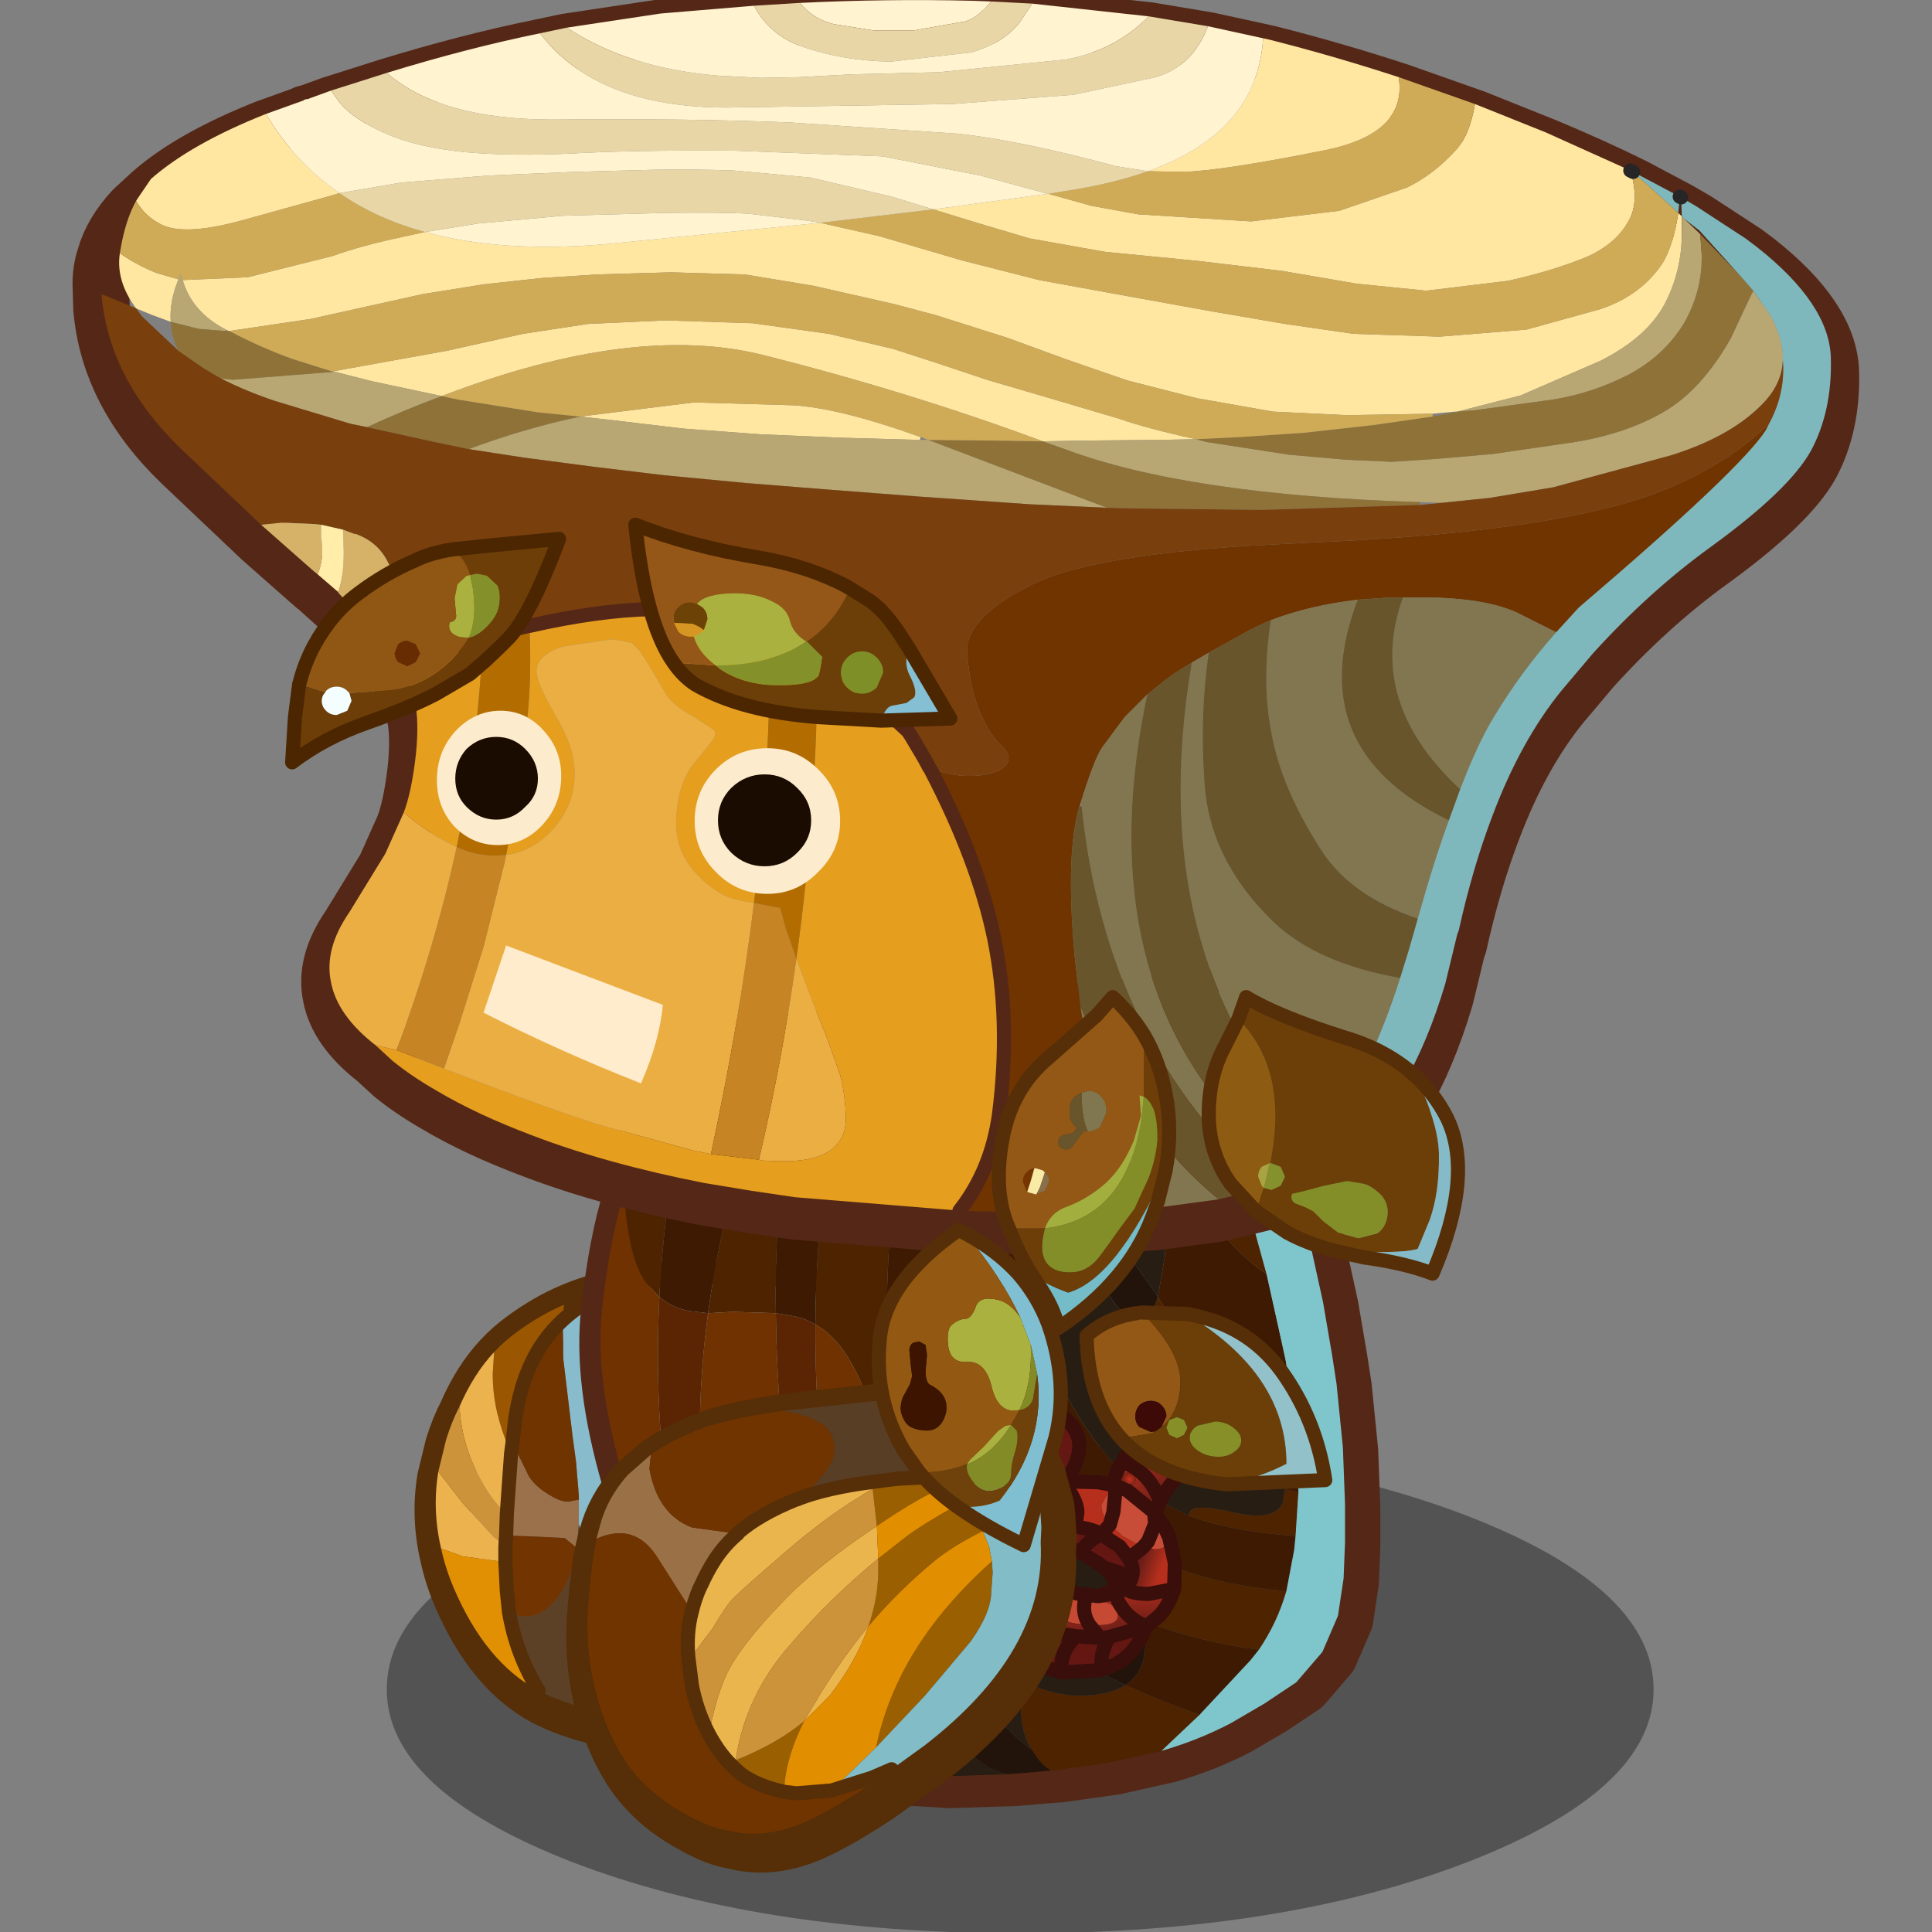 <svg xmlns:ffdec="https://www.free-decompiler.com/flash" xmlns:xlink="http://www.w3.org/1999/xlink" ffdec:objectType="frame" height="100" width="100" xmlns="http://www.w3.org/2000/svg"><rect width="100%" height="100%" fill="#808080" stroke="none"/><use ffdec:characterId="12" height="137.7" transform="matrix(.731 0 0 .732 .575 -.728)" width="130.85" xlink:href="#a"/><use ffdec:characterId="13" height="103" transform="scale(1.064 .971)" width="94" xlink:href="#b"/><defs><linearGradient gradientTransform="matrix(-0 .001 -.002 -.001 5.05 8.4)" gradientUnits="userSpaceOnUse" id="m" spreadMethod="pad" x1="-819.2" x2="819.2"><stop offset="0" stop-color="#b62f1c"/><stop offset="1" stop-color="#681d17"/></linearGradient><linearGradient gradientTransform="matrix(.002 .003 -.002 .002 4.85 3.4)" gradientUnits="userSpaceOnUse" id="n" spreadMethod="pad" x1="-819.2" x2="819.2"><stop offset="0" stop-color="#65160f"/><stop offset="1" stop-color="#631815"/></linearGradient><linearGradient gradientTransform="rotate(-144.341 3.98 4.116) scale(.002)" gradientUnits="userSpaceOnUse" id="o" spreadMethod="pad" x1="-819.2" x2="819.2"><stop offset="0" stop-color="#65160f"/><stop offset="1" stop-color="#631815"/></linearGradient><linearGradient gradientTransform="matrix(-.001 -.001 .001 -.001 7.15 9.8)" gradientUnits="userSpaceOnUse" id="p" spreadMethod="pad" x1="-819.2" x2="819.2"><stop offset="0" stop-color="#65160f"/><stop offset="1" stop-color="#631815"/></linearGradient><linearGradient gradientTransform="matrix(.002 .002 -.001 .001 11.3 6.45)" gradientUnits="userSpaceOnUse" id="q" spreadMethod="pad" x1="-819.2" x2="819.2"><stop offset="0" stop-color="#b62f1c"/><stop offset="1" stop-color="#681d17"/></linearGradient><linearGradient gradientTransform="matrix(-.001 .001 -.002 -.001 9.55 11.1)" gradientUnits="userSpaceOnUse" id="s" spreadMethod="pad" x1="-819.2" x2="819.2"><stop offset="0" stop-color="#65160f"/><stop offset="1" stop-color="#631815"/></linearGradient><linearGradient gradientTransform="matrix(.002 .002 -.002 .001 12.7 4.85)" gradientUnits="userSpaceOnUse" id="t" spreadMethod="pad" x1="-819.2" x2="819.2"><stop offset="0" stop-color="#b62f1c"/><stop offset="1" stop-color="#681d17"/></linearGradient><linearGradient gradientTransform="matrix(0 .002 -.003 0 12.1 14.55)" gradientUnits="userSpaceOnUse" id="u" spreadMethod="pad" x1="-819.2" x2="819.2"><stop offset="0" stop-color="#b62f1c"/><stop offset="1" stop-color="#681d17"/></linearGradient><linearGradient gradientTransform="matrix(0 .002 -.003 .001 9.6 15.1)" gradientUnits="userSpaceOnUse" id="v" spreadMethod="pad" x1="-819.2" x2="819.2"><stop offset="0" stop-color="#b62f1c"/><stop offset="1" stop-color="#681d17"/></linearGradient><linearGradient gradientTransform="matrix(-.001 -0 .001 -.003 12.35 11.75)" gradientUnits="userSpaceOnUse" id="w" spreadMethod="pad" x1="-819.2" x2="819.2"><stop offset="0" stop-color="#b62f1c"/><stop offset="1" stop-color="#681d17"/></linearGradient><linearGradient gradientTransform="matrix(-0 0 0 -.002 12.2 10.2)" gradientUnits="userSpaceOnUse" id="x" spreadMethod="pad" x1="-819.2" x2="819.2"><stop offset="0" stop-color="#65160f"/><stop offset="1" stop-color="#631815"/></linearGradient><linearGradient gradientTransform="matrix(.001 .003 -.002 0 6.45 15.1)" gradientUnits="userSpaceOnUse" id="y" spreadMethod="pad" x1="-819.2" x2="819.2"><stop offset="0" stop-color="#b62f1c"/><stop offset="1" stop-color="#681d17"/></linearGradient><linearGradient gradientTransform="matrix(-.001 .002 -.002 -.001 5.05 17.6)" gradientUnits="userSpaceOnUse" id="z" spreadMethod="pad" x1="-819.2" x2="819.2"><stop offset="0" stop-color="#65160f"/><stop offset="1" stop-color="#631815"/></linearGradient><linearGradient gradientTransform="matrix(-.001 .002 -.002 -.001 7.8 18.1)" gradientUnits="userSpaceOnUse" id="A" spreadMethod="pad" x1="-819.2" x2="819.2"><stop offset="0" stop-color="#65160f"/><stop offset="1" stop-color="#631815"/></linearGradient><linearGradient gradientTransform="matrix(-.001 .002 -.001 -.001 10.2 17.45)" gradientUnits="userSpaceOnUse" id="B" spreadMethod="pad" x1="-819.2" x2="819.2"><stop offset="0" stop-color="#65160f"/><stop offset="1" stop-color="#631815"/></linearGradient><g id="a" transform="translate(6.05 1.2)"><use ffdec:characterId="1" height="34.55" transform="translate(20.55 101.95)" width="89.7" xlink:href="#c"/><use ffdec:characterId="2" height="34.85" transform="translate(22.5 89.1)" width="37.6" xlink:href="#d"/><use ffdec:characterId="3" height="59.5" transform="translate(34.2 68.15)" width="56.7" xlink:href="#e"/><use ffdec:characterId="4" height="89.7" transform="translate(-1.7 -1.2)" width="126.5" xlink:href="#f"/><use ffdec:characterId="5" height="10.3" transform="translate(42.35 52.7)" width="10.3" xlink:href="#g"/><use ffdec:characterId="6" height="9.5" transform="translate(24.1 50.05)" width="8.8" xlink:href="#h"/><use ffdec:characterId="7" height="17.8" transform="translate(13.35 36.4)" width="47.6" xlink:href="#i"/><use ffdec:characterId="8" height="20.4" transform="translate(61.8 98.2)" width="16.35" xlink:href="#j"/><use ffdec:characterId="9" height="34.75" transform="translate(33.25 97.45)" width="36.15" xlink:href="#k"/><use ffdec:characterId="10" height="39.75" transform="translate(54.9 69.8)" width="42" xlink:href="#l"/></g><g id="d"><path d="M7.8 5.35q1.65-1.2 3.3-1.9 1.6-.7 3.2-.95H14Q27.6.9 34.65 4.3q2.45 11.85-1.3 21-1.5 3.6-4 6.8-13.4 2-20.05-1.35-3.75-2-6-7.25-.6-1.4-.9-2.8-.65-2.75-.2-5.45L2.75 13q.4-1.3.95-2.35 1-2.3 2.45-3.85Q6.9 6 7.8 5.35z" fill="none" stroke="#562e07" stroke-linecap="round" stroke-linejoin="round" stroke-width="4"/><path d="M4.15 4.8Q4.9 4 5.8 3.35q1.65-1.2 3.3-1.9L9 2.55q-2.95 2.7-3.45 7.8l-.1.9-.1.75-.4-1q-.9-2.35-.9-4.65l.1-1.55" fill="#9a5601" fill-rule="evenodd" transform="translate(1.5 1.5)"/><path d="M10.15 15.25v-.3l-.2-2.4-.25-1.85-.65-5.4L9 2.55q1.4-1.3 3.3-2.05H12q13.6-1.6 20.65 1.8 2.45 11.85-1.3 21l-10 .15q-6.95-.05-9.8-3.8-.9-1.15-1.4-2.65v-1.75" fill="#8bc" fill-rule="evenodd" transform="translate(1.5 1.5)"/><path d="m9 2.55.05 2.75.65 5.4.25 1.85.2 2.4v.3l-.75.15q-.6 0-1.45-.55-.9-.55-1.35-1.25l-1.15-2.35.1-.9q.5-5.1 3.45-7.8" fill="#703400" fill-rule="evenodd" transform="translate(1.5 1.5)"/><path d="M10.15 15.25V17L10 18.65l-.85-.7-4.15-.2.05-1.5.3-4.25.1-.75L6.6 13.6q.45.7 1.35 1.25.85.55 1.45.55l.75-.15" fill="#9b714b" fill-rule="evenodd" transform="translate(1.5 1.5)"/><path d="m4.15 4.8-.1 1.55q0 2.3.9 4.65l.4 1-.3 4.25q-.9-.75-1.7-2.15-1.5-2.6-1.65-5.45 1-2.3 2.45-3.85M.2 13.25l1.7 2.2 2.2 2.4.2.15.65.55v1.1l-3-.4L.4 18.7q-.65-2.75-.2-5.45" fill="#ecb24e" fill-rule="evenodd" transform="translate(1.5 1.5)"/><path d="M.2 13.25.75 11q.4-1.3.95-2.35.15 2.85 1.65 5.45.8 1.4 1.7 2.15L5 17.75l-.05.8L4.3 18l-.2-.15-2.2-2.4-1.7-2.2" fill="#cc933a" fill-rule="evenodd" transform="translate(1.5 1.5)"/><path d="m4.95 18.55.05-.8 4.15.2.85.7q-.35 2.35-1.5 3.7-1.55 1.8-3.3.8l-.15-1.45-.1-2.05v-1.1" fill="#723401" fill-rule="evenodd" transform="translate(1.5 1.5)"/><path d="M10.15 17q.5 1.5 1.4 2.65 2.85 3.75 9.8 3.8l10-.15q-1.5 3.6-4 6.8-13.4 2-20.05-1.35-1.6-2.6-2.1-5.6 1.75 1 3.3-.8Q9.65 21 10 18.65l.15-1.65" fill="#5c4126" fill-rule="evenodd" transform="translate(1.5 1.5)"/><path d="m4.95 19.65.1 2.05.15 1.45q.5 3 2.1 5.6-3.75-2-6-7.25-.6-1.4-.9-2.8l1.55.55 3 .4" fill="#e19003" fill-rule="evenodd" transform="translate(1.5 1.5)"/><path d="M12.3.5q-1.9.75-3.3 2.05-2.95 2.7-3.45 7.8l-.1.9-.1.75-.3 4.25-.05 1.5-.05.8v1.1l.1 2.05.15 1.45q.5 3 2.1 5.6" fill="none" stroke="#562e07" stroke-linecap="round" stroke-linejoin="round" transform="translate(1.5 1.5)"/></g><g id="e"><path d="M7.85 6.1 46.2 2l3.5 9.35.35 1q1.4 4.05 2 6.65l1.1 5 .65 3.8.3 1.95.45 4.5.15 4v2.7l-.1 2.55-.4 2.65-1.1 2.55-1.85 2.15-2.25 1.5-2.4 1.4q-2.3 1.2-4.9 1.95l-3.8.85-3.55.5-.35.05h-.15l-3 .25-4.6.15h-.05l-2.45-.15-1.5-.15-3.35-.65-2.2-.65q-2.5-.95-4.8-3.1-1.5-1.4-2.85-3.3l-.25-.35q-.75-.9-2-3.5T3.55 36.2q-2-6.9-1.45-11.8.55-4.95 1.55-8.1l1.15-4.35q.3-1.65 3.05-5.85z" fill="none" stroke="#552717" stroke-linecap="round" stroke-linejoin="round" stroke-width="4"/><path d="M1.65 14.3 2.8 9.95Q3.1 8.3 5.85 4.1L6.9 4q-2.3 8.9-2.75 17.6l-.95-1q-1.25-1.7-1.55-6.3m11.5-11 1.3-.1q-2.2 8.95-2.05 19.55l-3.05-.1-1.75.1Q8.9 13 13.15 3.3m4.8-.5 3.9-.4q-3.35 27.75.2 34.15 1.5 2.65 3.7 4.95l-.55 2-.9 3.1-.9 3.1-.4.8-.2.7q0 2.05 1.4 4.3l-2.45-.15q-1.5-23.2-3.2-27.4-1.35-3.3-3.35-4.4.05-10.7 2.75-20.75m6.8-.75 1.6-.15q-1 15.15 1 23.15l-.05 1.5.25 3.3.25 2.85-.25 3.85-.15.4q-3.95-5.5-2.65-34.9m4.1-.45 2.65-.25q0 7 .95 12.6L31.3 15.3q-1.15 1.4-1.95 2.9-1.15-6.75-.5-16.6m4.85-.5 2-.2q.65 4.95 1.8 8.95l-.95.55-2 1.5q-.95-4.85-.85-10.8m3.6-.4 3.9-.4 2.75 8.15.5 1.7 2.7 9.85q-3.95-2.75-6.5-8.35l-1.1-2.7Q38.2 5.3 37.3.7m2.4 53-3.8.85-3.55.5-.35.05h-.15l-.1-.1q-.65-.4-1.2-1.35l-.2-.3q-.65-1.2-.6-3.1 0-1.95.7-1.35.65.6 3 .9 2.3.05 3.55-.65l.15-.1q2.8 1.25 5.25 2.1l-2.7 2.55m1.9-16.65.1-.2q.25-.7 3.15 0 2.85.65 3.45-.7l.15-.95.95.2-.2 3.1q-4.55-.3-7.6-1.45m3.2-8.35-.9-.6-3.3-3-.65-.75-1-.1q-.9.05-.05-1.3l.25-.45.3-.9 2.1 3.2 1.7 2.2.4.45.45.45.7.8m-6 15.95.05-.4.35-2.45q.15-.65.75-1.35 3.75 1.55 8.6 1.95-.65 2.25-1.95 4.15-4.15-.55-7.8-1.9" fill="#4e2300" fill-rule="evenodd" transform="translate(1.5 1.75)"/><path d="m6.9 4 6.25-.7Q8.9 13 7.6 22.75l-1.3-.15q-1.2-.2-2.15-1Q4.6 12.9 6.9 4m7.55-.8 3.5-.4q-2.7 10.05-2.75 20.75-.75-.45-1.6-.6l-1.2-.2q-.15-10.6 2.05-19.55m7.4-.8 2.9-.35q-1.3 29.4 2.65 34.9-.8 1.75-1.65 4.55-2.2-2.3-3.7-4.95-3.55-6.4-.2-34.15m4.5-.5 2.5-.3q-.65 9.85.5 16.6.6 3.6 1.7 6.3 3.35 8.2 8.15 11.35l2.4 1.2q3.05 1.15 7.6 1.45l-.1 1-.55 2.9q-4.85-.4-8.6-1.95l-2.3-1.05q-6.3-3.5-9.45-11.6-.5-1.25-.85-2.75-2-8-1-23.15m5.15-.55 2.2-.25q-.1 5.95.85 10.8l-2.1 2.05q-.95-5.6-.95-12.6M35.7.9l1.6-.2q.9 4.6 2.25 8.25l1.1 2.7q2.55 5.6 6.5 8.35l1.1 4.95.25 1.15.3 1.95.5 4.7.1 2.65-.95-.2q-.05-1.2-1.05-2.85-1.2-2-2.6-3.65l-.7-.8-.45-.45-.4-.45-1.7-2.2-2.1-3.2.5-2.9.1-1.85h.05l-.05-.1q-1.5-2.95-2.55-6.9-1.15-4-1.8-8.95m10.9 45.65-.6.75-3.6 3.85q-2.45-.85-5.25-2.1 1.05-.7 1.3-1.95l.35-2.45q3.65 1.35 7.8 1.9" fill="#3e1a02" fill-rule="evenodd" transform="translate(1.5 1.75)"/><path d="m21.75 55.35-1.5-.15Q15.1 38.7 15.2 23.55q2 1.1 3.35 4.4 1.7 4.2 3.2 27.4m-4.85-.8-2.2-.65q-2.5-.95-4.8-3.1-4.2-14.1-2.3-28.05l1.75-.1 3.05.1q.15 14.45 4.5 31.8m-9.95-7.4H6.8q-.75-.9-2-3.5T1.55 34.2q-2-6.9-1.45-11.8.55-4.95 1.55-8.1.3 4.6 1.55 6.3l.95 1q-.65 13 2.8 25.55" fill="#703200" fill-rule="evenodd" transform="translate(1.5 1.75)"/><path d="m20.25 55.2-3.35-.65q-4.35-17.35-4.5-31.8l1.2.2q.85.15 1.6.6-.1 15.15 5.05 31.65M9.9 50.8q-1.5-1.4-2.85-3.3l-.1-.35Q3.5 34.6 4.15 21.6q.95.8 2.15 1l1.3.15Q5.7 36.7 9.9 50.8" fill="#5b2503" fill-rule="evenodd" transform="translate(1.5 1.75)"/><path d="m41.2.3 3-.3 3.5 9.35.35 1q1.4 4.05 2 6.65l1.1 5 .65 3.8.3 1.95.45 4.5.15 4v2.7l-.1 2.55-.4 2.65-1.1 2.55-1.85 2.15-2.25 1.5-2.4 1.4q-2.3 1.2-4.9 1.95l2.7-2.55L46 47.3l.6-.75q1.3-1.9 1.95-4.15l.55-2.9.1-1 .2-3.1-.1-2.65-.5-4.7-.3-1.95-.25-1.15-1.1-4.95-2.7-9.85-.5-1.7L41.2.3" fill="#7fc6cc" fill-rule="evenodd" transform="translate(1.5 1.75)"/><path d="m28.85 55.35-4.6.15h-.05q-1.4-2.25-1.4-4.3l.2-.7.4-.8q.4 1.45 1.05 2.2l1.75 1.95q1.15 1.2 2.65 1.5m3.6-41.4 2.1-2.05q.1 11.15 3.65 11.15l.7-.1q-.85 1.35.05 1.3l1 .1.65.75 3.3 3 .9.6q1.4 1.65 2.6 3.65 1 1.65 1.05 2.85l-.15.95q-.6 1.35-3.45.7-2.9-.7-3.15 0l-.1.2-2.4-1.2q-4.8-3.15-8.15-11.35-1.1-2.7-1.7-6.3.8-1.5 1.95-2.9l1.15-1.35m2.1-2.05 2-1.5.95-.55q1.05 3.95 2.55 6.9v.1l-.1 1.85-.5 2.9-.6-.9L37.6 19q-.75-1.1-3.05-7.1M27.4 36.95l.15-.4.25-3.85-.25-2.85-.25-3.3.05-1.5q.35 1.5.85 2.75 3.15 8.1 9.45 11.6l2.3 1.05q-.6.7-.75 1.35l-.35 2.45-.05.4-.15-.05q-6.65-2.45-11-7.35l-.25-.3m9.75 12.1-.15.1q-1.25.7-3.55.65-2.35-.3-3-.9-.7-.6-.7 1.35-.05 1.9.6 3.1l.2.3-.15-.1q-2.6-1.95-6.1-6.95l.9-3.1.55-2q3.2 3.3 7.9 5.8l3.5 1.75" fill="#271d13" fill-rule="evenodd" transform="translate(1.5 1.75)"/><path d="m31.85 55.1-3 .25q-1.5-.3-2.65-1.5l-1.75-1.95q-.65-.75-1.05-2.2l.9-3.1q3.5 5 6.1 6.95l.15.1q.55.95 1.2 1.35l.1.1m7.05-32.15-.7.1q-3.55 0-3.65-11.15 2.3 6 3.05 7.1l1.25 1.7.6.9-.3.9-.25.45m-11.5 14 .25.3q4.35 4.9 11 7.35l.15.05-.35 2.45q-.25 1.25-1.3 1.95l-3.5-1.75q-4.7-2.5-7.9-5.8.85-2.8 1.65-4.55" fill="#22140b" fill-rule="evenodd" transform="translate(1.5 1.75)"/></g><g id="f"><path d="m99.3 9.35-5.4-1.9q-4.6-1.5-9.15-2.65l-.45-.1-3.9-.85-4.2-.7-8.25-.9-2.9-.15-1.25-.05q-6.15-.15-12.3.15l-3.25.2-6.6.55-6.65 1-1.9.4q-5.15 1.05-10.85 2.8L18.3 8.4l-1.65.6q-.2 0-.3.1l-2.65.95q-5.3 2.1-8.15 4.6L4.3 15.8q-1.5 1.6-2 3.35-.3.9-.3 1.9l.05 1.75q.5 6 5.65 10.95l5.65 5.35 3.35 2.95.4.35.25.2 1.5 1.35 3.1 3.2.3.45.9 1.3q.8 1.35 1.15 3 .25 1.6-.05 3.95-.3 2.3-.8 3.6l-1.3 2.9-2.55 4.15q-1.8 2.6-1.3 4.95.45 2.35 3.15 4.45l1.2 1.1q1.35 1.1 3.1 2.1 2.85 1.7 6.85 3.2 5.25 2 12.15 3.35l3.35.55 3.05.45 11.65.95q5.35.2 10.85 0l3.05-.2 4.45-.6 3.5-.85 1.95-.65.1-.05q1.55-.65 2.8-1.45l.85-.6q4.35-3.3 6.85-11.65l.85-3.5.1-.25q1-4.5 2.4-8.15 2-5.3 4.9-8.85l2.2-2.6q3.95-4.35 8.3-7.5 5.6-4.05 7.15-6.85 1.5-2.8 1.4-6.55-.1-3.8-5.25-7.85l-.8-.6L115 16.6l-1.2-.7-3.3-1.75q-2.95-1.45-6.2-2.8l-5-2z" fill="none" stroke="#552717" stroke-linecap="round" stroke-linejoin="round" stroke-width="4"/><path d="m97.3 7.35 5 2 6 2.7.05.15q.5 1.75.05 2.95-.8 1.9-3.05 2.95-2.35 1-5.7 1.75l-5.8.7-4.95-.5-5.25-.9-5.9-.7-6.65-.65-5.35-.95-3.7-1.1-3.1-.95 8.1-1.1h.05l3.05.85 3.3.6 8 .5 6.25-.75 4.8-1.65q1.95-.95 3.55-2.75.9-1.05 1.25-3.15m-19.75 23.7L75 31.1l-5.6.05-2.7.05q-9.3-3.45-19.6-6.05-9.25-2.4-22.95 2.85l-4.95-1.05-2.75-.7 8.05-1.45 5.4-1.2 4.6-.7 5.5-.25 6.15.2 5.4.75 4.5 1.05 2.95.95 3.75 1.25 4.95 1.45 4.4 1.3q2 .7 5.45 1.45m34.15-16 .25.25v1.15q0 2.75-1.25 5.1-1.25 2.3-4.5 3.95l-5.65 2.45-4.5 1.15h-.15l-1.6.15h-.1l-5.95.1L83 29.1l-5.4-.95-4.9-1.25-4.35-1.5-4.1-1.5-5.05-1.6-3-.8-5.75-1.3-4.85-.8-5.25-.15-5.15.15-3.95.25-4.15.45-4.35.7-7.9 1.75-5.75.85h-.05l-.2-.1q-2.4-1.25-3.05-3.5l4.6-.2 6-1.5q2.1-.75 4.95-1.35l1.6-.35q5.45 1.5 12.9.85l15.1-1.5 4.2.95 5.8 1.7 5.5 1.4 6.05 1.1 6.1 1.1 5.25.9 4.85.7 6.1.2 6.15-.5 5.25-1.45q2.95-1 4.45-3.35.7-1.2 1.05-3.45m-100-7q2 3.4 5.2 5.6l-.85.25-5.95 1.65Q6.3 16.6 4.6 16q-1.35-.5-2.1-1.8l.3-.45.75-1.1q2.85-2.5 8.15-4.6M1.35 17.9q1.3.9 2.6 1.4l1.55.45q-.65 1.55-.55 3l-1.35-.5-1.1-.45q-1.45-1.95-1.15-3.9m72.8-5.8q7.75-2.75 8.15-9.4l.45.1q4.55 1.15 9.15 2.65.65 3.95-5.15 5.15-7.2 1.45-10.1 1.55l-2.5-.05m-16.1 18.8-.05.2-5.45-.15-5.9-.25-5.4-.4-5.05-.6-2.25-.25 8.05-1 7 .2q3.35.2 9.05 2.25" fill="#ffe7a1" fill-rule="evenodd" transform="translate(2 1)"/><path d="m111.95 15.3.15.15 1.15 1.1.1 1.3q.1 2.65-1.25 5-1.4 2.3-3.95 3.65-2.55 1.3-5.35 1.75l-5.5.75-1.25.1 4.5-1.15 5.65-2.45q3.25-1.65 4.5-3.95 1.25-2.35 1.25-5.1V15.3m5.05 5.25 1.2 1.7q.95 1.7.9 3.2-.05 1.55-1.2 2.85-2.25 2.5-6.75 3.9l-8.3 2.25-4.5.75-3.4.35-1.5-.05h-.05q-16.45-.5-25.15-3.75l-1.55-.55 2.7-.05 5.6-.05 2.55-.05.75.2 5.85.9 4 .35 3.25.15 3.1-.2 4.05-.35 5.85-.85q3.65-.6 6.3-2.15 2.65-1.55 4.7-5.15l1.55-3.3.05-.1M5.8 19.8q.65 2.25 3.05 3.5v.05l-.05.05-1.85-.15-2-.5q-.1-1.45.55-3l.15-.4.15.45m10.65 6.45 2.75.7L24.15 28q-2.6.95-5.3 2.2l-1.2-.25-5.3-1.6q-2.1-.7-3.85-1.6l.85.1 7-.55h.05l.05-.05M58.6 31.1l12.65 4.8-5.5-.25-7.9-.55-6.5-.5-5.65-.45-5.8-.55-5-.6-4.95-.65-3.9-.6q4.05-1.5 7.9-2.3l2.25.25 5.05.6 5.4.4 5.9.25 5.45.15h.6" fill="#b8a773" fill-rule="evenodd" transform="translate(2 1)"/><path d="m115.95 19.35 1.05 1.2-.05.1-1.55 3.3q-2.05 3.6-4.7 5.15-2.65 1.55-6.3 2.15l-5.85.85-4.05.35-3.1.2-3.25-.15-4-.35-5.85-.9-.75-.2 3.1-.15 4.5-.3 4.95-.55 4.2-.6 1.6-.3.15-.05 1.25-.1 5.5-.75q2.8-.45 5.35-1.75 2.55-1.35 3.95-3.65 1.35-2.35 1.25-5l-.1-1.3 2.7 2.8M66.7 31.2l1.55.55Q76.95 35 93.4 35.5v.2l-11.15.35-8.95-.1-2.05-.05-12.65-4.8 4.9.05 3.2.05M9.05 23.4h.05q2.4 1.25 4.55 2l2.7.85v.05l-7 .55-.85-.1-1.2-.7-1.8-1.25q-.5-1-.55-2.05l2 .5 1.85.15h.25m24.9 6.05q-3.85.8-7.9 2.3l-2.4-.5-4.8-1.05q2.7-1.25 5.3-2.2l1.15.25 5.65.9 3 .3" fill="#8f7238" fill-rule="evenodd" transform="translate(2 1)"/><path d="m111.95 15.3-.05-1.35 1.1.65 3.45 2.25.8.6q5.15 4.05 5.25 7.85.1 3.75-1.4 6.55-1.55 2.8-7.15 6.85-4.35 3.15-8.3 7.5l-2.2 2.6q-2.9 3.55-4.9 8.85-1.4 3.65-2.4 8.15l-.1.25-.85 3.5q-2.5 8.35-6.85 11.65l-.85.6-1.05-1Q89.9 75.75 92 69.15l.65-2.1.6-2.1q1.1-3.95 2.2-6.95l.8-2.2q1.25-3.25 2.35-5.05 1.95-3.25 4.45-6.05l1.6-1.75q11.5-9.8 13.25-12.55l.2-.4q1.2-2.2 1-4.55.05-1.5-.9-3.2l-1.2-1.7-1.05-1.2-2.75-3.05-1.1-.85-.15-.15m-.15-1.4-.1 1.15-3.2-2.9 3.3 1.75" fill="#7eb8bc" fill-rule="evenodd" transform="translate(2 1)"/><path d="m118.1 30-.2.4q-1.75 2.75-13.25 12.55l-1.6 1.75-2.8-1.4q-2.65-1.2-8.05-1.05h-1.05L89 42.4q-3.4.4-6.15 1.45-1.1.45-2.05 1l-2.35 1.3-1.2.7q-1.45.85-2.15 1.45l-1 .8-1.6 1.6-1.6 2.15q-.55.8-1.5 3.85l-.1.3q-1 3.3-.35 10.55l.4 3.55q.8 5.05 2.6 9.25 1.2 2.75 2.75 5.05l-3.05.2q-5.5.2-10.85 0 2.25-2.85 2.8-6.8.85-6.65-.35-12.5-1.15-5.5-4.5-11.9l.15-.05q1.5.6 3.05.5 1.5-.1 2.1-.7.55-.65-.25-1.4-.85-.75-1.55-2.4-.7-1.65-.9-4.15-.2-2.5 4.55-4.85 3.9-2 15.15-2.75l4.8-.25q15.25-.65 22.85-3 5.65-1.8 9.4-5.35" fill="#703400" fill-rule="evenodd" transform="translate(2 1)"/><path d="M119.1 25.45q.2 2.35-1 4.55-3.75 3.55-9.4 5.35-7.6 2.35-22.85 3l-4.8.25q-11.25.75-15.15 2.75-4.75 2.35-4.55 4.85.2 2.5.9 4.15.7 1.65 1.55 2.4.8.75.25 1.4-.6.6-2.1.7-1.55.1-3.05-.5l-.25-.1-.35-.65-.95-1.6-.2-.3-5.75-5.3-.25-.1-.2-.15-1-.55 1 .55-.2-.1-.8-.45-2.6-1.15-1.6-.55q-5.75-1.85-15.4.35h-.05l-2.65.65-.6.2-.4.1-4.75 1.45-.2.05-.25.1-.3.1-.9-1.3-.3-.45.1-.15q.7-1.5.8-2.8.1-1.35-.6-2.6-.7-1.3-2.2-1.85h-.1l-.8-.3-1.55-.35-.5-.05-2.3-.1-1.45.15-5.65-5.35Q.55 26.8.05 20.8l.4.15 2.05.85.4.55 2.6 2.45 1.8 1.25 1.2.7q1.75.9 3.85 1.6l5.3 1.6 1.2.25 4.8 1.05 2.4.5 3.9.6 4.95.65 5 .6 5.8.55 5.65.45 6.5.5 7.9.55 5.5.25 2.05.05 8.95.1 11.15-.35h.05l1.5-.15 3.4-.35 4.5-.75 8.3-2.25q4.5-1.4 6.75-3.9 1.15-1.3 1.2-2.85" fill="#793f0d" fill-rule="evenodd" transform="translate(2 1)"/><path d="M97.3 7.35q-.35 2.1-1.25 3.15-1.6 1.8-3.55 2.75l-4.8 1.65-6.25.75-8-.5-3.3-.6-3.05-.85 1.2-.2q3.3-.5 5.85-1.4l2.5.05q2.9-.1 10.1-1.55 5.8-1.2 5.15-5.15l5.4 1.9M58.95 14.8l3.1.95 3.7 1.1 5.35.95 6.65.65 5.9.7 5.25.9 4.95.5 5.8-.7q3.35-.75 5.7-1.75 2.25-1.05 3.05-2.95.45-1.2-.05-2.95l.15-.05 3.2 2.9q-.35 2.25-1.05 3.45-1.5 2.35-4.45 3.35l-5.25 1.45-6.15.5-6.1-.2-4.85-.7-5.25-.9-6.1-1.1-6.05-1.1-5.5-1.4-5.8-1.7-4.2-.95 8-.95m-36 1.6-1.6.35q-2.85.6-4.95 1.35l-6 1.5-4.6.2-.15-.45-.15.4-1.55-.45q-1.3-.5-2.6-1.4l.05-.3q.35-2.05 1.1-3.4.75 1.3 2.1 1.8 1.7.6 5.5-.45l5.95-1.65.85-.25q2.6 1.8 6.05 2.75m-13.85 7 5.75-.85 7.9-1.75 4.35-.7 4.15-.45 3.95-.25 5.15-.15 5.25.15 4.85.8 5.75 1.3 3 .8 5.05 1.6 4.1 1.5 4.35 1.5 4.9 1.25 5.4.95 5.25.25 5.95-.1h.1v.2l-4.2.6-4.95.55-4.5.3-3.1.15q-3.45-.75-5.45-1.45l-4.4-1.3-4.95-1.45L59 25.6l-2.95-.95-4.5-1.05-5.4-.75-6.15-.2-5.5.25-4.6.7-5.4 1.2-8.05 1.45h-.1l-2.7-.85q-2.15-.75-4.55-2M24.15 28q13.7-5.25 22.95-2.85 10.3 2.6 19.6 6.05l-3.2-.05-4.9-.05-.15-.05-.4-.15q-5.7-2.05-9.05-2.25l-7-.2-8.05 1-3-.3-5.65-.9-1.15-.25" fill="#cfab57" fill-rule="evenodd" transform="translate(2 1)"/><path d="M103.05 44.7q-2.5 2.8-4.45 6.05-1.1 1.8-2.35 5.05-6.7-6.2-4.05-13.55 5.4-.15 8.05 1.05l2.8 1.4M95.45 58q-1.1 3-2.2 6.95-4.85-1.65-6.9-4.95-2.85-4.45-3.5-8.4-.65-3.5 0-7.75Q85.6 42.8 89 42.4 84.95 52.95 95.45 58M92 69.15q-2.1 6.6-5.55 11.65-12.8-12.65-9.2-33.95l1.2-.7q-.65 4.4-.3 9.2.35 5.45 4.85 9.8 3.05 2.95 9 4M74.1 49.1q-4.75 22.5 10.55 34.15l-.05.05-1.95.65Q71.2 73.95 69.45 57l-.05-.3q.95-3.05 1.5-3.85l1.6-2.15 1.6-1.6m.6 36.3q-1.55-2.3-2.75-5.05-1.8-4.2-2.6-9.25 3.75 8.7 9.8 13.7l-4.45.6" fill="#827650" fill-rule="evenodd" transform="translate(2 1)"/><path d="m96.25 55.8-.8 2.2Q84.95 52.95 89 42.4l2.15-.15h1.05q-2.65 7.35 4.05 13.55m-3 9.15-.6 2.1-.65 2.1q-5.95-1.05-9-4-4.5-4.35-4.85-9.8-.35-4.8.3-9.2l2.35-1.3q.95-.55 2.05-1-.65 4.25 0 7.75.65 3.95 3.5 8.4 2.05 3.3 6.9 4.95m-16-18.1q-3.6 21.3 9.2 33.95l-1.8 2.45Q69.35 71.6 74.1 49.1l1-.8q.7-.6 2.15-1.45m-7.9 24.25-.4-3.55Q68.3 60.3 69.3 57h.15q1.75 16.95 13.2 26.95l-3.5.85q-6.05-5-9.8-13.7" fill="#68552b" fill-rule="evenodd" transform="translate(2 1)"/><path d="m67.05 13.7-8.1 1.1-2.95-.9-5.75-1.35-5.45-.5q-2.8-.1-5.7-.05l-5.6.15-5.95.25-6.25.5-4.4.75q-3.2-2.2-5.2-5.6l2.65-.95q.1-.1.3-.1l1.65-.6.65.9Q18 8.5 20.2 9.45q2.15.95 5.55 1.3 3.4.3 7.6.1 4.2-.25 11.55-.2l10.45.4 6.9 1.35 4.8 1.3m-16.1 2.05-15.1 1.5q-7.45.65-12.9-.85l3.75-.6 6.05-.55 7.25-.2q3.8-.05 5.8.05l4.25.5.9.15M31.1 2.35q4 5.25 13.25 5.25l15.95-.25 8.55-.65 5.85-1.25q2.6-.75 3.7-3.6l3.9.85q-.4 6.65-8.15 9.4l-2.25-.35Q65 9.9 60.7 9.45l-11.95-.8q-7.6-.3-16.75-.2-7.95 0-11.75-3.3 5.7-1.75 10.85-2.8m43.1-1.2q-2.35 2.4-5.85 3.05l-9 .9-6.15.15-3.75.2-2.75.05-2.9-.15q-6.4-.5-10.8-3.4l6.65-1 6.6-.55q1.1 2.05 3.3 2.85 2.95 1.05 6.4 1.1l5.7-.65q2.25-.65 3.4-2.1l.9-1.35 8.25.9M49.5.2q6.15-.3 12.3-.15l1.25.05q-.9 1.1-1.8 1.4l-3.7.65h-2.8L51.9 1.7q-1.45-.35-2.4-1.5" fill="#fff3d0" fill-rule="evenodd" transform="translate(2 1)"/><path d="M67.1 13.7h-.05l-4.8-1.3-6.9-1.35-10.45-.4q-7.35-.05-11.55.2-4.2.2-7.6-.1-3.4-.35-5.55-1.3Q18 8.5 16.95 7.3l-.65-.9 3.95-1.25q3.8 3.3 11.75 3.3 9.15-.1 16.75.2l11.95.8q4.3.45 11.2 2.3l2.25.35q-2.55.9-5.85 1.4l-1.2.2m-50.2-.05 4.4-.75 6.25-.5 5.95-.25 5.6-.15q2.9-.05 5.7.05l5.45.5L56 13.9l2.95.9-8 .95-.9-.15-4.25-.5q-2-.1-5.8-.05l-7.25.2-6.05.55-3.75.6q-3.45-.95-6.05-2.75m14.2-11.3 1.9-.4q4.4 2.9 10.8 3.4l2.9.15 2.75-.05 3.75-.2 6.15-.15 9-.9q3.5-.65 5.85-3.05l4.2.7q-1.1 2.85-3.7 3.6L68.85 6.7l-8.55.65-15.95.25q-9.25 0-13.25-5.25M46.25.4 49.5.2q.95 1.15 2.4 1.5l2.85.45h2.8l3.7-.65q.9-.3 1.8-1.4l2.9.15-.9 1.35q-1.15 1.45-3.4 2.1l-5.7.65q-3.45-.05-6.4-1.1-2.2-.8-3.3-2.85" fill="#e8d6a6" fill-rule="evenodd" transform="translate(2 1)"/><path d="m11.35 37.1 1.45-.15 2.3.1.5.05v.85q.25 1.55-.25 2.65l-.25-.2-.4-.35-3.35-2.95m5.8.35.8.3h.1q1.5.55 2.2 1.85.7 1.25.6 2.6-.1 1.3-.8 2.8l-.1.15-3.1-3.2-.05-.1q.4-.95.4-2.85l-.05-1.55" fill="#d6b268" fill-rule="evenodd" transform="translate(2 1)"/><path d="m21.15 46.9.3-.1.25-.1.2-.05 4.75-1.45.4-.1q-.3 7.3-1.85 14.8l-1.25-.65q-1.3-.8-2.5-1.8.5-1.3.8-3.6.3-2.35.05-3.95-.35-1.65-1.15-3m9.15-2.65h.05q9.65-2.2 15.4-.35l1.6.55q.15 9.15-1.1 19.4l-1.05-.2q-1.55-.3-3.05-1.9-1.55-1.65-1.4-4 .15-2.4 1.2-3.7l1.4-1.75q.3-.45.05-.7l-1.45-.95Q40.7 50 40.1 49.2L38.8 47l-.65-1-.55-.55-.25-.05-.45-.1-.75-.1-3.4.5q-1.9.6-1.9 1.75 0 .85 1.35 3.15 1.35 2.25 1.35 4.05 0 2.4-1.7 4.15-1.35 1.4-3.15 1.65l.95-4.95.6-5.2q.25-2.95.1-5.85l-.05-.2m20.65 1.9.2.15.25.1 5.75 5.3.2.3.95 1.6.35.65.25.1-.15.05q3.35 6.4 4.5 11.9 1.2 5.85.35 12.5-.55 3.95-2.8 6.8l-11.65-.95-3.05-.45-3.35-.55q-6.9-1.35-12.15-3.35-4-1.5-6.85-3.2-1.75-1-3.1-2.1l-1.2-1.1 1.5.35 3.35 1.3q7.8 3 11.1 4l6.55 1.8 1.25.25 3.4.4.2.05q3.25.25 4.6-.55 1.35-.8 1.35-2.35 0-1.6-.4-3.15l-.85-2.4-1-2.5-1.05-2.8-.2-.5q1.5-10.7 1.5-21.75l.2.1m7.8 8.25-.1-.15.1.15" fill="#e59e1e" fill-rule="evenodd" transform="translate(2 1)"/><path d="m27.05 45.1.6-.2 2.65-.65.05.2q.15 2.9-.1 5.85l-.6 5.2-.95 4.95-.8.05q-1.35 0-2.7-.6 1.55-7.5 1.85-14.8m20.3-.65 2.6 1.15.8.45q0 11.05-1.5 21.75l-.75-2.15-.4-1.45-1.85-.35q1.25-10.25 1.1-19.4" fill="#b36c00" fill-rule="evenodd" transform="translate(2 1)"/><path d="m15.6 37.1 1.55.35.05 1.55q0 1.9-.4 2.85l-1.45-1.25q.5-1.1.25-2.65v-.85" fill="#ffeda9" fill-rule="evenodd" transform="translate(2 1)"/><path d="M28.7 60.45q1.8-.25 3.15-1.65 1.7-1.75 1.7-4.15 0-1.8-1.35-4.05-1.35-2.3-1.35-3.15 0-1.15 1.9-1.75l3.4-.5.75.1.45.1.25.05.55.55.65 1 1.3 2.2q.6.8 1.85 1.45l1.45.95q.25.25-.05.7l-1.4 1.75q-1.05 1.3-1.2 3.7-.15 2.35 1.4 4 1.5 1.6 3.05 1.9l1.05.2q-1.05 8.5-3.05 17.75l-1.25-.25-6.55-1.8q-3.3-1-11.1-4l1.1-3.2 1.7-5.4 1.5-6 .1-.5m-7.25-3q1.2 1 2.5 1.8l1.25.65q-1.55 7.1-4.25 14.35l-1.5-.35q-2.7-2.1-3.15-4.45-.5-2.35 1.3-4.95l2.55-4.15 1.3-2.9m27.8 10.35.2.5 1.05 2.8 1 2.5.85 2.4q.4 1.55.4 3.15 0 1.55-1.35 2.35t-4.6.55l-.2-.05q1.65-7 2.65-14.2" fill="#ebae43" fill-rule="evenodd" transform="translate(2 1)"/><path d="m46.6 82-3.4-.4q2-9.25 3.05-17.75l1.85.35.4 1.45.75 2.15q-1 7.2-2.65 14.2m-22.3-6.45-3.35-1.3Q23.65 67 25.2 59.9q1.35.6 2.7.6l.8-.05-.1.5-1.5 6-1.7 5.4-1.1 3.2" fill="#c68424" fill-rule="evenodd" transform="translate(2 1)"/><path d="m108.5 12.15-.2-.1m3.6 1.9-.1-.05" fill="none" stroke="#272526" stroke-linecap="round" stroke-linejoin="round" transform="translate(2 1)"/><path d="m21.15 46.9.3-.1.25-.1.2-.05 4.75-1.45m1-.3 2.65-.65h.05q9.65-2.2 15.4-.35l1.6.55 2.6 1.15 1 .55m.2.15.25.1 5.75 5.3.2.3.95 1.6.35.65.1.15q3.35 6.4 4.5 11.9 1.2 5.85.35 12.5-.55 3.95-2.8 6.8" fill="none" stroke="#552717" stroke-linecap="round" stroke-linejoin="round" transform="translate(2 1)"/><path d="M39.8 71.05q-.25 2.6-1.55 5.55-5.85-2.3-11.15-5l1.6-4.75 11.1 4.2" fill="#ffeccc" fill-rule="evenodd" transform="translate(2 1)"/></g><g id="g" fill-rule="evenodd"><path d="M7.1-.35q1.55 1.5 1.55 3.65 0 2.1-1.55 3.6-1.5 1.55-3.6 1.55-2.15 0-3.65-1.55-1.5-1.5-1.5-3.6 0-2.15 1.5-3.65t3.65-1.5q2.1 0 3.6 1.5" fill="#fcebcd" transform="translate(1.65 1.85)"/><path d="M5.6 5.55q-.95.95-2.3.95-1.35 0-2.35-.95Q0 4.6 0 3.25 0 1.9.95.95 1.95 0 3.3 0t2.3.95q1 .95 1 2.3 0 1.35-1 2.3" fill="#1a0c01" transform="translate(1.65 1.85)"/></g><g id="h" fill-rule="evenodd"><path d="M6.25-.45Q7.55.95 7.5 2.9q-.05 2-1.4 3.4Q4.8 7.65 3 7.65T-.1 6.3q-1.25-1.4-1.2-3.4Q-1.25.95.05-.45q1.35-1.4 3.15-1.4 1.8 0 3.05 1.4" fill="#fcebcd" transform="translate(1.3 1.85)"/><path d="M.8 4.95q-.8-.8-.8-2T.8.85Q1.7 0 2.9 0q1.2 0 2.05.85.9.9.9 2.1 0 1.2-.9 2-.85.9-2.05.9-1.2 0-2.1-.9" fill="#1a0c01" transform="translate(1.3 1.85)"/></g><g id="i"><path d="M54.95 46.5q-.45-.45-1.05-.45-.6 0-1.05.45-.45.45-.45 1.05 0 .6.45 1.05.45.45 1.05.45.6 0 1.05-.45l.45-1.05q0-.6-.45-1.05m-1.9-4.9 1.45.9q1.15.8 2.5 3l.2.3q-.35 1.1.05 1.9.6 1.15.35 1.6l-.55.4-1.05.2q-.45.1-.75 1.05l-4.45-.25q-5.4-.4-8.7-2.3-.85-.55-1.55-1.55l3 .2.3.25q1.7 1.15 4.2 1.15 2.45 0 2.8-.75l.25-1.25-1.1-1.1q2-1.35 3.05-3.75" fill="#6c3f08" fill-rule="evenodd" transform="translate(-13.05 -36.6)"/><path d="M54.95 46.5q.45.45.45 1.05l-.45 1.05q-.45.45-1.05.45-.6 0-1.05-.45-.45-.45-.45-1.05 0-.6.45-1.05.45-.45 1.05-.45.6 0 1.05.45" fill="#7e8f27" fill-rule="evenodd" transform="translate(-13.05 -36.6)"/><path d="m57.2 45.8 2.95 5-4.9.15q.3-.95.75-1.05l1.05-.2.55-.4q.25-.45-.35-1.6-.4-.8-.05-1.9" fill="#85bfd3" fill-rule="evenodd" transform="translate(-13.05 -36.6)"/><path d="M40.55 46.85q-2-2.85-2.7-9.75 3.8 1.5 8.6 2.3 3.6.6 6.35 2.05l.25.15Q52 44 50 45.35h-.05q-.95-.6-1.15-1.45-.2-.9-1.3-1.4-1.15-.6-2.85-.55-1.75.05-2.35.65l-.1.1-.45-.1q-.5 0-.85.35t-.35.85l.05.2v.05l.3.6q.35.35.85.35H42q.3 1.1 1.55 2.05l-3-.2" fill="#945718" fill-rule="evenodd" transform="translate(-13.05 -36.6)"/><path d="m42.2 42.7.1-.1q.6-.6 2.35-.65 1.7-.05 2.85.55 1.1.5 1.3 1.4.2.85 1.15 1.45H50q-2.55 1.7-6.45 1.7Q42.3 46.1 42 45l.6-.35.1-.1.25-.75q0-.5-.35-.85l-.4-.25" fill="#aab13f" fill-rule="evenodd" transform="translate(-13.05 -36.6)"/><path d="m50 45.35 1.1 1.1-.25 1.25q-.35.75-2.8.75-2.5 0-4.2-1.15l-.3-.25q3.9 0 6.45-1.7" fill="#84902a" fill-rule="evenodd" transform="translate(-13.05 -36.6)"/><path d="M40.6 44.05V44l-.05-.2q0-.5.35-.85t.85-.35l.45.1.4.25q.35.35.35.85l-.25.75q-.4-.3-.85-.45l-1.25-.05" fill="#6c4206" fill-rule="evenodd" transform="translate(-13.05 -36.6)"/><path d="M42 45h-.25q-.5 0-.85-.35l-.3-.6 1.25.05q.45.15.85.45l-.1.1-.6.35" fill="#d79622" fill-rule="evenodd" transform="translate(-13.05 -36.6)"/><path d="m53.05 41.6 1.45.9q1.15.8 2.5 3l.2.3 2.95 5-4.9.15-4.45-.25q-5.4-.4-8.7-2.3-.85-.55-1.55-1.55-2-2.85-2.7-9.75 3.8 1.5 8.6 2.3 3.6.6 6.35 2.05l.25.15z" fill="none" stroke="#4b2601" stroke-linecap="round" stroke-linejoin="round" transform="translate(-13.05 -36.6)"/><path d="M26.05 45.1q.6-1.35.3-3.45l-.2-1 .5-.1.7.15.75.7q.25.6.1 1.45-.15.8-1 1.6-.6.55-1.15.65" fill="#84902a" fill-rule="evenodd" transform="translate(-13.05 -36.6)"/><path d="M26.15 40.65q-.45-1.35-1.3-1.8l2.85-.3 4.75-.45q-2.15 5.7-3.7 7.15l-.45.45-1 .95-1.15 1-2.4 1.4q-1.9 1-4.9 2.05-3 1.05-5.3 2.8l.2-3.2.3-2.35 1.85.6q-.25.25-.25.6 0 .4.3.7.3.3.75.3l.75-.3.3-.7-.15-.55 2.95-.2q1.55-.2 2.9-1.05 1.35-.85 2.3-2.2l.3-.45q.55-.1 1.15-.65.85-.8 1-1.6.15-.85-.1-1.45l-.75-.7-.7-.15-.5.1" fill="#6d3e08" fill-rule="evenodd" transform="translate(-13.05 -36.6)"/><path d="m26.05 45.1-.6-.05q-.95-.25-.75-1.05.55-.1.45-.6l-.1-1.1.2-1 .65-.6.25-.05.2 1q.3 2.1-.3 3.45" fill="#aab13f" fill-rule="evenodd" transform="translate(-13.05 -36.6)"/><path d="m26.15 40.65-.25.05-.65.6-.2 1 .1 1.1q.1.5-.45.6-.2.8.75 1.05l.6.05-.3.45q-.95 1.35-2.3 2.2-1.35.85-2.9 1.05l-2.95.2-.15-.15q-.3-.3-.75-.3t-.75.3l-.05.1-1.85-.6.05-.15q.35-1.35 1-2.55 1.25-2.3 3.15-3.7 1.85-1.4 3.95-2.3 1.1-.55 2.65-.8.85.45 1.3 1.8m-5.2 6 .1.15.65.3.6-.3.3-.6-.3-.65-.6-.25q-.35 0-.65.25l-.25.65.05.25.1.2" fill="#905714" fill-rule="evenodd" transform="translate(-13.05 -36.6)"/><path d="m20.95 46.65-.1-.2-.05-.25.25-.65q.3-.25.65-.25l.6.25.3.65-.3.6-.6.3-.65-.3-.1-.15" fill="#672c02" fill-rule="evenodd" transform="translate(-13.05 -36.6)"/><path d="m15.9 48.95.05-.1q.3-.3.75-.3t.75.3l.15.15.15.55-.3.7-.75.3q-.45 0-.75-.3t-.3-.7q0-.35.25-.6" fill="#f5feff" fill-rule="evenodd" transform="translate(-13.05 -36.6)"/><path d="M24.85 38.85q-1.55.25-2.65.8-2.1.9-3.95 2.3-1.9 1.4-3.15 3.7-.65 1.2-1 2.55m-.05.15-.3 2.35-.2 3.2q2.3-1.75 5.3-2.8 3-1.05 4.9-2.05l2.4-1.4 1.15-1 1-.95.45-.45q1.55-1.45 3.7-7.15l-4.75.45-2.85.3" fill="none" stroke="#4b2601" stroke-linecap="round" stroke-linejoin="round" transform="translate(-13.05 -36.6)"/></g><g id="j"><path d="m6.3 5.85 2.3.05 1.05.2.25.05-.05.3-.6.35-.4.7q0 .7.6 1.4l-.6.7.6-.7.9.8 1.45.8-1 .8-.65-.85-1.3-.85v-.05Q8 9.15 7 9.05l.15-1q0-.55-.4-1.25-.4-.6-.45-.95.05.35.45.95.4.7.4 1.25l-.15 1h-.4L6.15 9l-1.7.1-.85.2-.15-2.9.75-.25 1.15-.25.95-.05" fill="url(#m)" fill-rule="evenodd" transform="translate(.5 .5)"/><path d="M4.3.35q4.7 1.7 2 5.5l-.95.05-1.15.25.1-5.8" fill="url(#n)" fill-rule="evenodd" transform="translate(.5 .5)"/><path d="m3.6 9.3.85-.2 1.7-.1q-.35.3-.35 1l.2.4-2.35-.05L3.6 9.3" fill="url(#o)" fill-rule="evenodd" transform="translate(.5 .5)"/><path d="M7 9.05q1 .1 1.85.5-1.35.75-1.35 1.35v.05q-.7-.4-1.5-.55l-.2-.4q0-.7.35-1l.45.05H7" fill="url(#p)" fill-rule="evenodd" transform="translate(.5 .5)"/><path d="M9.65 6.1q.2-.9.7-1.65 1.9.7 2.65 2.8l-.35.9-.05-.1-.3-.25-1.6-1.3-.25-.1-.55-.25-.25-.05m1.5-.75-.35-.15q-.2 0-.35.15l-.15.35.15.35q.15.15.35.15l.35-.15.15-.35-.15-.35" fill="url(#q)" fill-rule="evenodd" transform="translate(.5 .5)"/><path d="m11.15 5.35.15.35-.15.35-.35.15q-.2 0-.35-.15l-.15-.35.15-.35q.15-.15.35-.15l.35.15" fill="url(#r)" fill-rule="evenodd" transform="translate(.5 .5)"/><path d="M9.45 8.9q-.6-.7-.6-1.4l.4-.7.6-.35.5-.1.1.05.25.1 1.6 1.3.3.25v.1h.05l.65.9.35.75q-.05.85-1.05.85l-.8-.15-1.45-.8-.9-.8.25-.9.15-1.55L9.7 8l-.25.9m3.15-.75.05.7-.5 1.25-.35.4.35-.4.5-1.25-.05-.7" fill="#c74d38" fill-rule="evenodd" transform="translate(.5 .5)"/><path d="M8.85 9.55v.05l1.3.85.65.85q.4.7.2 1.35h-.05l-.95-.4-.95-.3-.4-.3-1.15-.7v-.05q0-.6 1.35-1.35" fill="url(#s)" fill-rule="evenodd" transform="translate(.5 .5)"/><path d="M10.35 4.45q.4-.75 1.15-1.35l3.35 1.95q-1.1.75-1.85 2.2-.75-2.1-2.65-2.8" fill="url(#t)" fill-rule="evenodd" transform="translate(.5 .5)"/><path d="m14 13.45-.05.15q-.4 1.1-1 1.75l-.85.7q-.65-.1-1.4-.8-.7-.75-.85-1.5l.65-.35q.45.4 1.7.4l1.8-.35" fill="url(#u)" fill-rule="evenodd" transform="translate(.5 .5)"/><path d="m12.1 16.05-.1.05-2.6.75-.45.05h-.2L8 16l.75.9h-.2L7.8 16h.3q2 .1 1.9-.7-.1-.8-1.15-.95L7.7 14.2h-.05l-.5-.05.1-.35h.15l1.15.15H8.5h.2l1.15-.2q.15.75.85 1.5.75.7 1.4.8" fill="url(#v)" fill-rule="evenodd" transform="translate(.5 .5)"/><path d="m13.65 9.8.4 1.8-.05 1.85-1.8.35q-1.25 0-1.7-.4l.4-.5.1-.25q.2-.65-.2-1.35l1-.8.8.15q1 0 1.05-.85" fill="url(#w)" fill-rule="evenodd" transform="translate(.5 .5)"/><path d="m9.05 11.95.95.3.95.4H11l-.1.25-.4.5-.65.35-1.15.2h-.15q2.15-.5.5-2" fill="url(#x)" fill-rule="evenodd" transform="translate(.5 .5)"/><path d="m7.15 14.15.5.05h.05l1.15.15q1.05.15 1.15.95.1.8-1.9.7h-.3q-1.7-.15-1.8-.6-.15-.55.1-.95.25-.4.85-.3h.2m.55.05q-.25.95.3 1.8-.55-.85-.3-1.8" fill="#c64933" fill-rule="evenodd" transform="translate(.5 .5)"/><path d="m7.25 13.8-.1.35h-.2q-.6-.1-.85.3t-.1.95q.1.45 1.8.6l.75.9-1.4-.1-1.4-.2-.55-.15q-.6-.95-.6-2l.2-.85.25-.35 2.2.55" fill="url(#y)" fill-rule="evenodd" transform="translate(.5 .5)"/><path d="m6.05 19.35-2.4-.7-.8-.45.45-.95q.45-.65 1.2-1.05l.7.25.55.15 1.4.2q-.35.15-.75.8-.4.7-.4 1.45l.05.3" fill="url(#z)" fill-rule="evenodd" transform="translate(.5 .5)"/><path d="m8.9 19.15-.25.05-2.6.15-.05-.3q0-.75.4-1.45.4-.65.75-.8l1.4.1h.4l.45-.05q-.55.95-.55 1.8l.05.5" fill="url(#A)" fill-rule="evenodd" transform="translate(.5 .5)"/><path d="M12 16.1q-.8 2.4-3.1 3.05l-.05-.5q0-.85.55-1.8l2.6-.75" fill="url(#B)" fill-rule="evenodd" transform="translate(.5 .5)"/><path d="m3.55 0 .75.35q4.7 1.7 2 5.5l2.3.05 1.05.2q.2-.9.7-1.65.4-.75 1.15-1.35m3.35 1.95.5-.35M6.3 5.85q.05.35.45.95.4.7.4 1.25l-.15 1q1 .1 1.85.5v.05l.6-.7.25-.9.15-1.55.05-.3-.25-.05M6.3 5.85l-.95.05-1.15.25-.75.25m.15 2.9.85-.2 1.7-.1.45.05H7m-3.35 1.3h-.1l-.4-.9.45-.15m.05 1.05L6 10.4l-.2-.4q0-.7.35-1m4.3-2.6-.55-.25m1.9 4.35.35-.4.5-1.25-.05-.7v-.1l-.3-.25-1.6-1.3m1.9 1.55.05.1.35-.9q-.75-2.1-2.65-2.8m2.3 3.7.65.9.35.75.4 1.8-.05 1.85-.05.15q-.4 1.1-1 1.75l-.85.7-.1.05q-.8 2.4-3.1 3.05l-.25.05-2.6.15-2.4-.7-.8-.45Q.95 17.05 0 15m13-7.75q.75-1.45 1.85-2.2M10.5 13.4q.45.4 1.7.4l1.8-.35m-4.95-1.5.95.3.95.4H11q.2-.65-.2-1.35l-.65-.85-1.3-.85M11 12.65l-.1.25-.4.5-.65.35q.15.75.85 1.5.75.7 1.4.8m-.3-5.55-1 .8m-3.3-.35 1.15.7.4.3q1.65 1.5-.5 2h.15l1.15-.2m-2.35-2.8v-.05q0-.6 1.35-1.35m-.15 4.4h-.2.05L7.4 13.8h-.15l-2.2-.55-.75-.4M8 16l.75.9h.2l.45-.05 2.6-.75M8 16q-.55-.85-.3-1.8m-5.1 1 1.9 1 .7.25q-.6-.95-.6-2l.2-.85.25-.35m2.1 3.55-1.4-.2-.55-.15m.85 2.9-.05-.3q0-.75.4-1.45.4-.65.75-.8l1.4.1h.2m-4.25-.7q-.75.4-1.2 1.05l-.45.95m6.05.95-.05-.5q0-.85.55-1.8M6 10.4q.8.15 1.5.55" fill="none" stroke="#3a0e0a" stroke-linecap="round" stroke-linejoin="round" transform="translate(.5 .5)"/><path d="m3.95 6.9.15 2.9.05 1.05m-.3-5.35.1 1.4" fill="none" stroke="#3a0e0a" stroke-linecap="round" stroke-linejoin="round" stroke-width=".05"/></g><g id="k"><path d="M6.5 5.95 4.85 7.4Q3.4 9.05 2.9 10.95l-.25.95q-.35 1.7-.55 4.25-.3 3.3.4 6.2.7 2.9 2.05 5.05 1.35 2.1 3.6 3.5t3.7 1.6q2.75.75 5.85-.7 1.9-.9 4.45-2.6l1.4-1 2.35-1.7q8.6-6.65 8.2-14.35l.05-1.05-.1-1.6-.05-.55-.6-2.2-.35-.8Q30.75 1.8 23.9 2l-8.05.85q-4.2.6-6.15 1.4-1.9.8-3.2 1.7z" fill="none" stroke="#562e07" stroke-linecap="round" stroke-linejoin="round" stroke-width="4"/><path d="m4.5 3.95-.1 1q.55 3.2 3 4.15l3.25.45q-.9.75-1.6 1.8-.55.85-1 1.85l-.1.2q-.35.8-.55 1.65L4.95 11.2Q3.35 8.7.65 9.9l.25-.95q.5-1.9 1.95-3.55L4.5 3.95" fill="#9a7046" fill-rule="evenodd" transform="translate(1.5 1.25)"/><path d="M4.5 3.95q1.3-.9 3.2-1.7 1.95-.8 6.15-1.4 1.8.3 2.7.9.95.55.95 1.9 0 1.3-2.5 3.4l-.1.05h-.05q-2.65 1.05-4.2 2.4v.05L7.4 9.1q-2.45-.95-3-4.15l.1-1M20.15 26.8v.4q-2.55 1.7-4.45 2.6-3.1 1.45-5.85.7-1.45-.2-3.7-1.6-2.25-1.4-3.6-3.5Q1.2 23.25.5 20.35q-.7-2.9-.4-6.2.2-2.55.55-4.25 2.7-1.2 4.3 1.3l2.45 3.85q-.4 1.5-.25 3.2l.25 2q.3 1.55.95 2.95l.25.5q.65 1.2 1.4 2l.45.45.45.4q1.2.85 3.05 1.25l.85.1 2.5-.2 2.85-.9" fill="#703400" fill-rule="evenodd" transform="translate(1.5 1.25)"/><path d="M15 7.05q2.5-2.1 2.5-3.4 0-1.35-.95-1.9-.9-.6-2.7-.9L21.9 0q6.85-.2 9.15 3.95l.35.8.6 2.2q-.35-.95-2.3-1.3l-.65-.1-2.15-.15-4.85.25-.85.1-1.15.15Q17 6.3 15 7.05" fill="#583e25" fill-rule="evenodd" transform="translate(1.5 1.25)"/><path d="M10.65 9.55V9.5q1.55-1.35 4.2-2.4l.05.05.05-.05.05-.05q2-.75 5.05-1.15l.15.35v.1l-.95.6q-2.4 1.45-5.3 3.95t-3.45 3.05q-.55.45-1.6 2.25l-1.7 2.25q.7-2.55.2-3.4.2-.85.55-1.65l.1-.2q.45-1 1-1.85.7-1.05 1.6-1.8M8.6 23.7q.6-2.9 1.3-4.3 1-2 3.85-4.95Q16.25 11.8 20.5 9l.1 2.3q-3.35 2.75-6.2 6.05-3.2 3.6-3.9 8.2l-.5.15q-.75-.8-1.4-2m11.3-7.6q-.85 2.45-2.7 4.85l-1.85 1.85 1.25-2.1q1.55-2.5 3.3-4.6" fill="#eab54d" fill-rule="evenodd" transform="translate(1.5 1.25)"/><path d="m20.2 6.35 1-.6.85-.1 4.85-.25-1.3.6-.15.1q-1.8.85-3.75 2.1l-1.2.8-.3-2.65m6.6.85.35.55.85 1.6q-2.2 1.1-3.45 2.15-2.5 2.05-4.65 4.6.75-2.15.7-4.3v-.5l2.05-1.6q1.5-1.1 4.15-2.5m1.85 4.3.05.8-.1 1.35q0 1.45-1.45 3.5L23.9 21l-3.45 3.65q1.45-7.15 8.2-13.15m-18.2 14.65.05-.6q2.85-1.1 4.85-2.75-1.4 2.8-1.4 5-1.85-.4-3.05-1.25l-.45-.4" fill="#9a5f00" fill-rule="evenodd" transform="translate(1.5 1.25)"/><path d="M7.4 15.05q.5.85-.2 3.4l1.7-2.25q1.05-1.8 1.6-2.25.55-.55 3.45-3.05 2.9-2.5 5.3-3.95l.95-.6.3 2.65q-4.25 2.8-6.75 5.45Q10.9 17.4 9.9 19.4q-.7 1.4-1.3 4.3l-.25-.5q-.65-1.4-.95-2.95l-.25-2q-.15-1.7.25-3.2m13.2-3.75v.5q.05 2.15-.7 4.3-1.75 2.1-3.3 4.6l-1.25 2.1q-2 1.65-4.85 2.75.7-4.6 3.9-8.2 2.85-3.3 6.2-6.05" fill="#cc933a" fill-rule="evenodd" transform="translate(1.5 1.25)"/><path d="m20.5 9 1.2-.8q1.95-1.25 3.75-2.1l.15-.1 1.2 1.2q-2.65 1.4-4.15 2.5l-2.05 1.6-.1-2.3m7.5.35.45 1.1.2 1.05q-6.75 6-8.2 13.15L17.3 27.7l-2.5.2-.85-.1q0-2.2 1.4-5l1.85-1.85q1.85-2.4 2.7-4.85 2.15-2.55 4.65-4.6Q25.8 10.45 28 9.35" fill="#e18e00" fill-rule="evenodd" transform="translate(1.5 1.25)"/><path d="m32 6.95.05.55.1 1.6-.05 1.05q.4 7.7-8.2 14.35-1.25.9-2.35 1.7l-1.4.6-2.85.9 3.15-3.05L23.9 21l3.25-3.85q1.45-2.05 1.45-3.5l.1-1.35-.05-.8-.2-1.05-.45-1.1-.85-1.6-.35-.55L25.6 6l1.3-.6 2.15.15.65.1q1.95.35 2.3 1.3" fill="#82bcc7" fill-rule="evenodd" transform="translate(1.5 1.25)"/><path d="M10.65 9.55V9.5q1.55-1.35 4.2-2.4h.05l.1-.05q2-.75 5.05-1.15l1.15-.15.85-.1 4.85-.25 2.15.15.65.1q1.95.35 2.3 1.3M21.55 26.2l-1.4.6-2.85.9-2.5.2-.85-.1q-1.85-.4-3.05-1.25l-.45-.4-.45-.45q-.75-.8-1.4-2l-.25-.5q-.65-1.4-.95-2.95l-.25-2q-.15-1.7.25-3.2.2-.85.55-1.65l.1-.2q.45-1 1-1.85.7-1.05 1.6-1.8" fill="none" stroke="#562e07" stroke-linecap="round" stroke-linejoin="round" transform="translate(1.5 1.25)"/></g><g id="l"><path d="m26.7 15.15-1.8-1.95q-1.55-2.2-1.55-4.9 0-2.75 1.15-4.85l.95-1.9q3.6 3.7 2.25 10.2h-.05l-.55.25q-.25.3-.25.7l.25.65.15.15-.55 1.65" fill="#8d5b12" fill-rule="evenodd" transform="translate(.5 .5)"/><path d="M27.7 11.75h.1l.65.25.3.7-.3.65-.65.3-.55-.15.4-1.75h.05" fill="#85912d" fill-rule="evenodd" transform="translate(.5 .5)"/><path d="m27.25 13.5-.15-.15-.25-.65q0-.4.25-.7l.55-.25-.4 1.75" fill="#a9a341" fill-rule="evenodd" transform="translate(.5 .5)"/><path d="M38 5.6q1.6 3.3 1.65 5.45.05 2.75-.65 4.7l-.85 2.05q-1.2.4-6.05.1-1.7-.45-3.2-1.25l-2.2-1.5.55-1.65.55.15.65-.3.3-.65-.3-.7-.65-.25h-.1q1.35-6.5-2.25-10.2L26 0q2.2 1.35 6.95 2.85Q36 3.75 38 5.6M33.15 13l-1.7.35-1.3.35-.85.2h-.05l-.05.2q0 .35.3.5l.65.25.6.3.7.7 1.05.8 1.45.4 1.35-.35q.6-.45.7-1.25.1-.85-.45-1.45-.6-.6-1.2-.8l-1.2-.2" fill="#6c3f08" fill-rule="evenodd" transform="translate(.5 .5)"/><path d="m33.15 13 1.2.2q.6.2 1.2.8.55.6.45 1.45-.1.8-.7 1.25l-1.35.35-1.45-.4-1.05-.8-.7-.7-.6-.3-.65-.25q-.3-.15-.3-.5l.05-.2h.05l.85-.2 1.3-.35 1.7-.35" fill="#838e28" fill-rule="evenodd" transform="translate(.5 .5)"/><path d="M38 5.6q1.35 1.25 2.2 2.9 2 4.05-1 11.05-1.95-.75-4.9-1.15l-2.2-.5q4.85.3 6.05-.1l.85-2.05q.7-1.95.65-4.7Q39.6 8.9 38 5.6" fill="#85bac8" fill-rule="evenodd" transform="translate(.5 .5)"/><path d="m32.1 17.9 2.2.5q2.95.4 4.9 1.15 3-7 1-11.05-.85-1.65-2.2-2.9-2-1.85-5.05-2.75Q28.2 1.35 26 0l-.55 1.55-.95 1.9q-1.15 2.1-1.15 4.85 0 2.7 1.55 4.9l1.8 1.95 2.2 1.5q1.5.8 3.2 1.25z" fill="none" stroke="#562e07" stroke-linecap="round" stroke-linejoin="round" transform="translate(.5 .5)"/><path d="M18.75 2.65q1.1 1.85 1.55 4.2.5 2.6 0 5.4-3.5 7.65-6.9 8.65-1.3-.45-2.55-1.25l-.05-.05q-.9-1.45-1.6-3.25h2.55l-.1.45q-.3 1.5.35 2.15.6.6 1.8.5 1.15-.1 2-1.35l1.3-1.8 1-1.35 1-2.2q.5-1.35.6-2.6.05-1.3-.25-2.2-.3-.7-.7-.9v-4.4" fill="#6d3e08" fill-rule="evenodd" transform="translate(.5 .5)"/><path d="M18.75 2.65v4.4l-.3-.1.1 1.45-.5 1.75q-.8 1.9-2 3-1.25 1.1-2.7 1.65-1.2.4-1.6 1.55H9.2L9.05 16q-.95-2.5-.3-6 .65-3.55 3.3-5.75L15.4 1.3 16.55 0q1.3 1.2 2.2 2.65M14.8 9.5q.4 0 .85-.3l.45-1.05q0-.65-.35-1.1-.4-.45-.95-.4l-.45.1-.5.3q-.35.35-.35.95-.05.6.2.9l.25.3q0 .4-.6.5-.65.05-.65.5-.05.4.4.55.4.1.65-.25l.4-.55.35-.45h.3M11 12.1q-.35.05-.55.3-.25.25-.25.65l.25.65.05.05.05.05.55.15h.05l.6-.25.3-.65q0-.4-.3-.65l-.15-.15-.5-.15H11" fill="#935816" fill-rule="evenodd" transform="translate(.5 .5)"/><path d="M18.75 7.05q.4.2.7.9.3.9.25 2.2-.1 1.25-.6 2.6l-1 2.2-1 1.35-1.3 1.8q-.85 1.25-2 1.35-1.2.1-1.8-.5-.65-.65-.35-2.15l.1-.45q5.8-.65 6.85-7.9l.15-1.4" fill="#838e28" fill-rule="evenodd" transform="translate(.5 .5)"/><path d="m14.35 6.75.45-.1q.55-.05.95.4.35.45.35 1.1l-.45 1.05q-.45.3-.85.3-.45-.8-.45-2.75" fill="#807750" fill-rule="evenodd" transform="translate(.5 .5)"/><path d="M14.8 9.5h-.3l-.35.45-.4.55q-.25.35-.65.25-.45-.15-.4-.55 0-.45.65-.5.6-.1.6-.5l-.25-.3q-.25-.3-.2-.9 0-.6.35-.95l.5-.3q0 1.95.45 2.75" fill="#68552b" fill-rule="evenodd" transform="translate(.5 .5)"/><path d="m10.5 13.75-.05-.05-.25-.65q0-.4.25-.65.2-.25.55-.3l-.25.9-.25.75" fill="#753400" fill-rule="evenodd" transform="translate(.5 .5)"/><path d="M11 12.1h.1l.5.15.15.15-.35 1.05-.25.5h-.05l-.55-.15-.05-.05.25-.75.25-.9" fill="#f9eaa5" fill-rule="evenodd" transform="translate(.5 .5)"/><path d="M11.75 12.4q.3.25.3.65l-.3.65-.6.25.25-.5.35-1.05" fill="#88704a" fill-rule="evenodd" transform="translate(.5 .5)"/><path d="M11.75 16.35q.4-1.15 1.6-1.55 1.45-.55 2.7-1.65 1.2-1.1 2-3l.5-1.75-.1-1.45.3.1-.15 1.4q-1.05 7.25-6.85 7.9" fill="#a2ae3e" fill-rule="evenodd" transform="translate(.5 .5)"/><path d="M10.85 19.65q1.25.8 2.55 1.25 3.4-1 6.9-8.65l-.55 2.2-.4 1.1q-1.7 4.55-6.65 7.85-.3-1.45-1.5-3.2l-.35-.55" fill="#74bcc8" fill-rule="evenodd" transform="translate(.5 .5)"/><path d="M20.3 12.25q.5-2.8 0-5.4-.45-2.35-1.55-4.2-.9-1.45-2.2-2.65L15.4 1.3l-3.35 2.95Q9.4 6.45 8.75 10q-.65 3.5.3 6l.15.35q.7 1.8 1.6 3.25l.05.05.35.55q1.2 1.75 1.5 3.2 4.95-3.3 6.65-7.85l.4-1.1.55-2.2z" fill="none" stroke="#562e07" stroke-linecap="round" stroke-linejoin="round" transform="translate(.5 .5)"/><path d="M6.1 16.7q2.25 1.2 3.75 2.85 1.4 1.6 2.15 3.6 1.45 4.15.5 8l-2.25 7.6Q7.45 37.4 5.5 36q1.7.2 3.05-.4 3.3-4.15 2.65-8.95l-.45-2.05-.75-1.95q-1.35-2.9-3.9-5.95" fill="#80bfd1" fill-rule="evenodd" transform="translate(.5 .5)"/><path d="m10 22.65.75 1.95q.1 2.45-.6 4.15l-.2.45-.45.05q-1.15-.05-1.55-1.8Q7.5 25.7 6.2 25.8q-1.15.05-1.3-1.15-.15-1.25.35-1.55.45-.35.9-.35.4-.05.7-.85.25-.8 1.55-.5.9.2 1.6 1.25m-.65 7.6q-1.2 1.95-3 2.75h-.1l.2-.3 1-.95.95-1.05.55-.4.4-.05" fill="#aab13f" fill-rule="evenodd" transform="translate(.5 .5)"/><path d="M6.1 16.7q2.55 3.05 3.9 5.95-.7-1.05-1.6-1.25-1.3-.3-1.55.5-.3.8-.7.85-.45 0-.9.35-.5.3-.35 1.55.15 1.2 1.3 1.15 1.3-.1 1.75 1.65.4 1.75 1.55 1.8l.45-.05-.6 1.05-.4.05-.55.4-.95 1.05-1 .95-.2.3q-1.55.65-3.4.6l-1.1-1.55q-2.1-3.6-1.7-7.75.3-4.15 5.6-7.85l.45.25m-3.25 7.65-.25.05q-.4.05-.45.55l.1 1.05.1.8-.15.55-.35.65q-.25.35-.3.85-.1.45.25 1.1.35.65 1.5.7 1.1.05 1.45-1.25.25-1.3-1.15-2-.3-.2-.3-.95l.1-1.15-.1-.7-.45-.25" fill="#935812" fill-rule="evenodd" transform="translate(.5 .5)"/><path d="m2.85 24.35.45.25.1.7-.1 1.15q0 .75.3.95 1.4.7 1.15 2-.35 1.3-1.45 1.25-1.15-.05-1.5-.7-.35-.65-.25-1.1.05-.5.3-.85l.35-.65.15-.55-.1-.8-.1-1.05q.05-.5.45-.55l.25-.05" fill="#3c1400" fill-rule="evenodd" transform="translate(.5 .5)"/><path d="M11.2 26.65q.65 4.8-2.65 8.95-1.35.6-3.05.4-1.6-1.15-2.65-2.4 1.85.05 3.4-.6-.15.55.4 1.25.7.9 1.7.55t1-1.05q0-.75.3-1.65.25-.9.1-1.45l-.4-.4.6-1.05q.7-.1.95-.75l.3-1.8" fill="#6f420b" fill-rule="evenodd" transform="translate(.5 .5)"/><path d="m10.75 24.6.45 2.05-.3 1.8q-.25.65-.95.75l.2-.45q.7-1.7.6-4.15m-1.4 5.65.4.4q.15.55-.1 1.45-.3.9-.3 1.65 0 .7-1 1.05-1 .35-1.7-.55-.55-.7-.4-1.25h.1q1.8-.8 3-2.75" fill="#838b26" fill-rule="evenodd" transform="translate(.5 .5)"/><path d="M5.5 36q1.95 1.4 4.75 2.75l2.25-7.6q.95-3.85-.5-8-.75-2-2.15-3.6-1.5-1.65-3.75-2.85l-.45-.25q-5.3 3.7-5.6 7.85-.4 4.15 1.7 7.75l1.1 1.55Q3.9 34.85 5.5 36z" fill="none" stroke="#562e07" stroke-linecap="round" stroke-linejoin="round" transform="translate(.5 .5)"/><path d="m18.25 22.35.35-.05q2.85 2.8 2.75 5.1-.1 2-1.35 3l.35-.75q0-.45-.35-.8-.3-.3-.75-.3t-.8.3q-.3.35-.3.8 0 .45.3.75l.8.35.35-.05-.3.15-2.15.35q-2.35-2.6-2.45-7.25 1.45-1.3 3.55-1.6" fill="#935816" fill-rule="evenodd" transform="translate(.5 .5)"/><path d="m19.6 30.7-.35.05-.8-.35q-.3-.3-.3-.75t.3-.8q.35-.3.8-.3.45 0 .75.3.35.35.35.8l-.35.75-.4.3" fill="#3d0a07" fill-rule="evenodd" transform="translate(.5 .5)"/><path d="m17.15 31.2 2.15-.35.3-.15.4-.3q1.25-1 1.35-3 .1-2.3-2.75-5.1l3.1.1h.05q7.1 4.25 7.1 10.6-1.95 1-4.2 1.45-5-.5-7.5-3.25m3.4-.25.55.25.5-.25.25-.5-.25-.55-.5-.2-.55.2-.2.55.2.5m4.55 1.25q.55-.35.55-.85t-.55-.9q-.5-.4-1.25-.45l-1.3.3q-.55.35-.55.85t.55.9q.55.4 1.3.45.75.05 1.25-.3" fill="#6c3f08" fill-rule="evenodd" transform="translate(.5 .5)"/><path d="M25.1 32.2q-.5.35-1.25.3-.75-.05-1.3-.45t-.55-.9q0-.5.55-.85l1.3-.3q.75.05 1.25.45.55.4.55.9t-.55.85m-4.55-1.25-.2-.5.2-.55.55-.2.5.2.25.55-.25.5-.5.25-.55-.25" fill="#878f28" fill-rule="evenodd" transform="translate(.5 .5)"/><path d="M21.75 22.4q4.3.7 6.75 4.05 2.45 3.4 3.1 7.7l-6.95.3Q26.9 34 28.85 33q0-6.35-7.1-10.6" fill="#92c1c9" fill-rule="evenodd" transform="translate(.5 .5)"/><path d="M18.25 22.35q-2.1.3-3.55 1.6.1 4.65 2.45 7.25 2.5 2.75 7.5 3.25l6.95-.3q-.65-4.3-3.1-7.7-2.45-3.35-6.75-4.05h-.05l-3.1-.1" fill="none" stroke="#562e07" stroke-linecap="round" stroke-linejoin="round" transform="translate(.5 .5)"/></g><path d="M76.55 5.05Q89.7 10.15 89.7 17.3q0 7.1-13.15 12.2-13.1 5.05-31.7 5.05T13.1 29.5Q0 24.4 0 17.3q0-7.15 13.1-12.25Q26.25 0 44.85 0t31.7 5.05" fill-opacity=".349" fill-rule="evenodd" id="c"/><path d="M94 103H0V0h94v103" fill="#010101" fill-opacity="0" fill-rule="evenodd" id="b"/><radialGradient cx="0" cy="0" gradientTransform="translate(10.85 5.7) scale(.001)" gradientUnits="userSpaceOnUse" id="r" r="819.2" spreadMethod="pad"><stop offset="0" stop-color="#c63022"/><stop offset=".584" stop-color="#792312"/></radialGradient></defs></svg>
